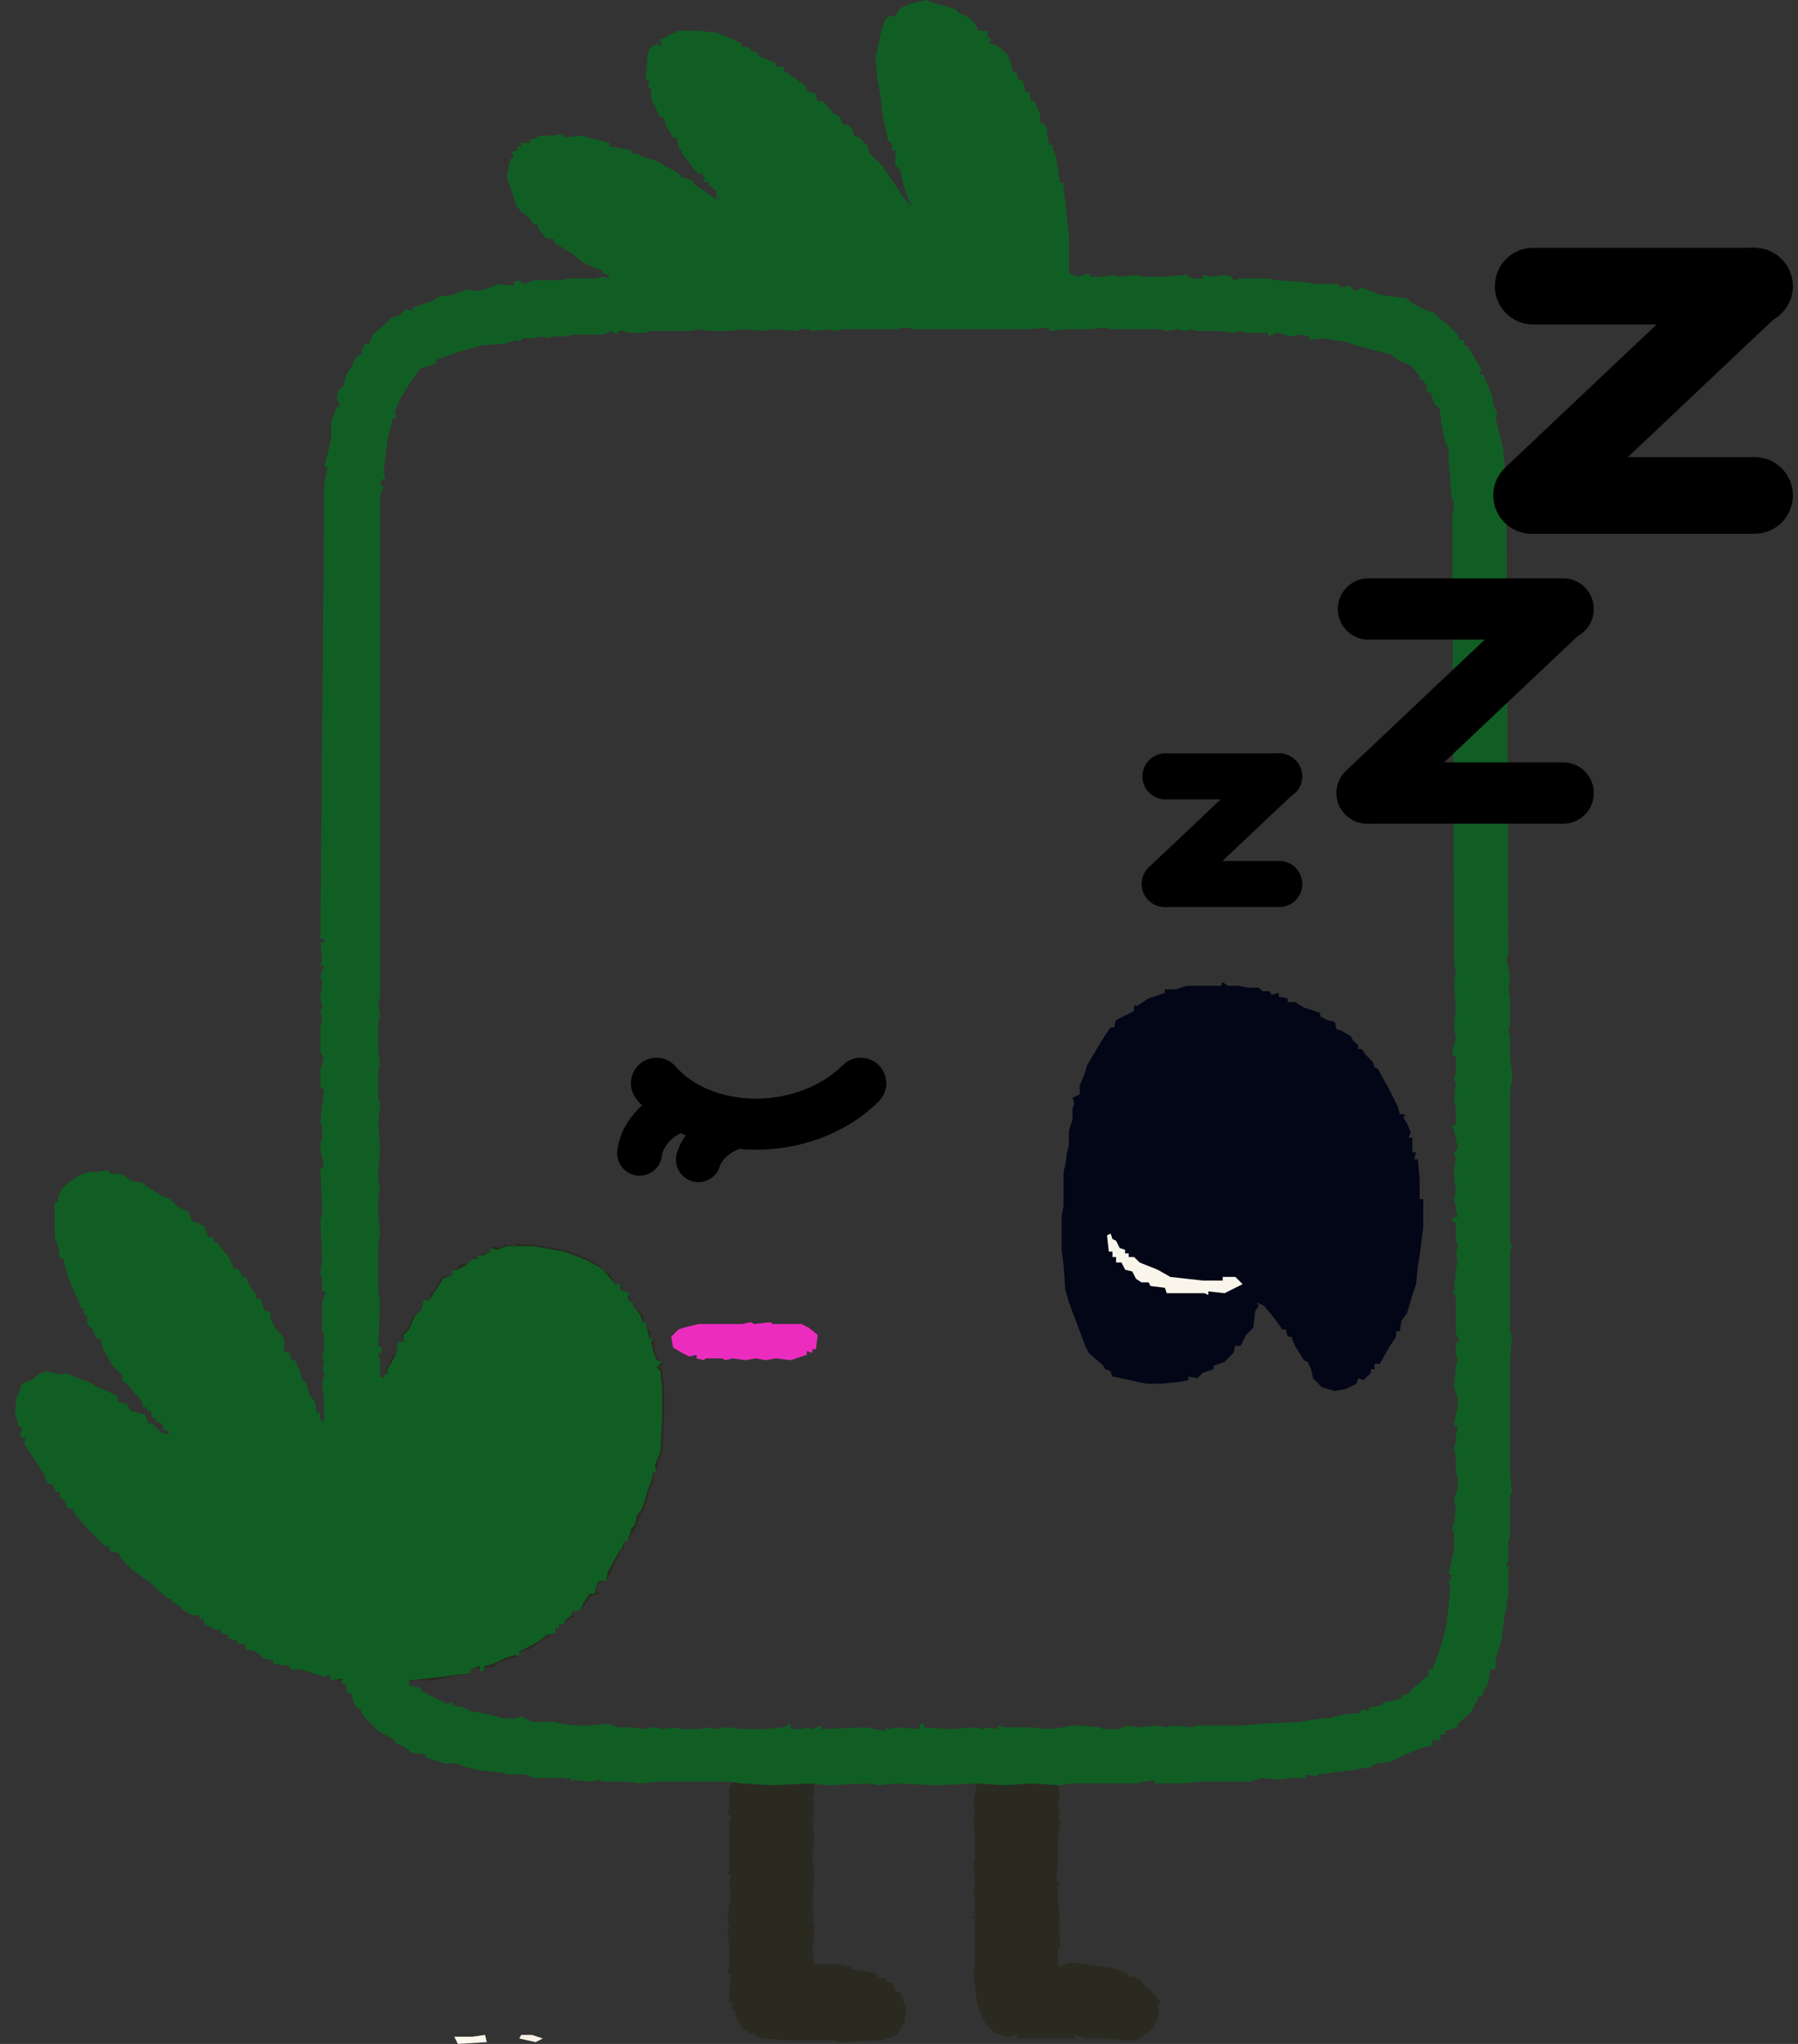 <svg width="88" height="100" viewBox="0 0 88 100" fill="none" xmlns="http://www.w3.org/2000/svg">
<rect x="0" y="0" width="88" height="100" fill="#333333" stroke="none"/>
<path d="M5.423 57.257L4.627 57.345H4.362L3.831 57.522L3.123 58.053L2.857 58.496V58.761L2.68 58.85V60.531L2.857 60.974L2.946 61.593H3.123L3.211 62.035L3.388 62.655L3.919 63.805V63.982H4.096V64.248L4.273 64.425V64.779L4.539 65.044L4.716 65.487H4.893L5.069 66.018L5.512 66.814L5.954 67.257L6.043 67.611L6.22 67.699L6.662 68.23L6.928 68.496L7.016 68.85H7.193V69.026H7.37L7.459 69.38H7.636V69.557L7.901 69.646L8.078 70H8.255V70.177L7.901 70.088L7.459 69.646H7.282L7.105 69.204L6.397 69.026L6.22 68.672L5.777 68.584V68.319L5.423 68.141L4.804 67.876L4.362 67.611L3.831 67.434L3.211 67.168L3.034 67.257L2.238 67.08L1.884 67.257L1.53 67.522L1.087 67.699L0.91 68.23L0.822 68.319L0.733 69.115L0.822 69.38L0.91 69.823H1.087L0.999 70.177L1.087 70.354H1.264L1.176 70.619L1.884 71.681L2.149 72.124L2.326 72.566L2.592 72.655L2.769 73.009H2.946V73.274L3.211 73.451L3.3 73.805H3.565L3.654 74.071L4.273 74.779L5.158 75.663H5.335L5.423 75.929H5.6L5.866 76.017V76.195L6.485 76.814L7.37 77.433L7.813 77.876L8.255 78.23H8.432V78.407L8.698 78.495L8.963 78.761L9.406 79.026H9.76V79.203H9.937L10.025 79.469L10.556 79.734H10.821V79.911L11.175 80V80.177L11.618 80.265V80.442H11.972L12.06 80.708L12.503 80.796L12.945 81.15L13.388 81.239V81.416L14.184 81.504V81.681H14.715L15.866 82.035L16.131 81.947L16.22 82.212H17.547V82.389L17.989 82.212V82.389H18.874L19.317 82.3L20.556 82.212H21.175L23.033 81.858V81.681L23.387 81.593L23.476 81.77H23.653L23.741 81.593H24.184L24.272 81.416L24.892 81.15L25.423 81.062V80.796L25.865 80.708L26.927 80L27.192 79.911V79.646H27.369V79.469H27.635V79.292L28.077 79.115L27.989 78.849L28.431 78.761L28.962 78.053L29.405 77.964L29.139 77.787L29.316 77.433L29.67 77.345L30.378 75.929L30.555 75.752V75.398H30.732L30.998 74.956L31.175 74.602L31.352 74.071L31.529 73.805L31.794 72.92L31.971 72.478V72.035H32.148L32.236 71.416L32.413 71.062L32.502 69.204V67.876L32.413 66.991L32.236 66.903L32.413 66.814V66.637L32.236 66.549L32.059 66.106L31.971 65.487H31.794L31.883 65.221L31.706 65.044L31.617 64.69H31.44L31.529 64.425L31.263 64.071H31.086L30.998 63.717H30.821V63.274L30.467 63.097L30.378 62.832H30.113L29.936 62.478L29.67 62.212H29.493L29.405 61.947L28.785 61.593L27.635 61.151L26.131 60.885H25.423L25.246 60.797V60.974L24.715 60.885L24.449 61.062L24.272 60.974L24.007 61.062V61.239L23.653 61.328L23.387 61.416V61.593L23.122 61.505L23.033 61.77L22.502 61.858L22.414 62.035L22.148 62.124V62.389L21.617 62.478L21.264 63.097L21.087 63.274L20.998 63.628H20.733L20.556 64.248L20.202 64.425L19.936 65.044L19.671 65.31L19.759 65.664H19.494L19.405 66.195L19.228 66.283L19.051 66.726L18.874 66.991L18.963 67.257H18.786L18.52 68.053L18.343 68.407L17.989 69.292L17.901 69.646L17.989 69.823H17.724L17.635 70.708L17.281 71.15L17.104 71.504L16.927 72.301H16.75L16.308 73.274L16.131 73.451L16.043 73.628V71.858L15.954 71.681L16.043 71.15H15.866L15.954 70.796L15.866 69.823L15.688 69.469V69.115H15.511L15.423 68.584L15.158 68.23L14.981 67.611L14.804 67.522L14.715 67.168L14.45 66.549H14.273L14.184 66.195L13.919 66.106V65.487L13.476 64.956L13.211 64.425L13.299 64.248L12.945 64.071L12.768 63.54H12.503L12.591 63.274L12.414 63.186L12.149 62.743L12.06 62.478H11.883L11.706 62.124L11.441 62.035L11.264 61.593L10.645 60.797H10.467V60.531H10.202L10.025 60L9.671 59.823L9.406 59.735L9.229 59.292L8.698 59.027L8.344 58.673L7.901 58.496L7.193 58.053L7.016 57.876L6.485 57.788L5.954 57.434H5.423V57.257Z" fill="#2A2A21"/>
<path d="M59.838 48.053L59.749 48.23H58.068L57.537 48.407H57.271H57.006V48.584L56.209 48.849L55.678 49.203H55.502V49.469L54.617 49.911L54.528 50.265H54.351L53.997 50.796L53.201 52.123L53.112 52.477L52.847 53.097V53.539L52.493 53.716L52.581 53.982L52.493 54.247V54.778L52.316 55.309V56.017L52.227 56.371L52.139 56.991L52.05 57.345V57.787V58.141V59.026L51.962 59.468V61.15L52.05 61.858L52.139 63.097L52.316 63.716L53.112 65.84L53.289 66.194L53.997 66.813L54.086 66.99L54.351 67.079L54.44 67.344L54.882 67.433L55.678 67.61L56.121 67.698H56.829L57.714 67.61L58.156 67.521V67.344L58.599 67.433L58.864 67.167L59.395 66.99V66.813L59.926 66.636L60.368 66.194L60.457 65.84H60.722L60.988 65.309L61.342 64.955L61.43 64.159L61.607 63.893L61.519 63.716L61.873 63.893L62.315 64.424L62.758 65.043H62.935L63.023 65.397H63.2L63.377 65.84L63.82 66.548L63.997 66.636L64.174 66.99L64.262 67.433L64.705 67.875L65.324 68.052L65.855 67.964L66.386 67.698L66.474 67.433L66.74 67.521L67.094 67.167V66.99H67.271V66.725H67.536L67.979 65.928L68.333 65.397V65.132H68.51L68.598 64.601L68.864 64.247L69.129 63.362L69.306 62.831L69.395 61.946L69.483 61.415L69.66 59.999V58.672H69.483V57.964V57.699L69.395 56.725H69.218L69.306 56.371H69.129V55.663H68.952L69.041 55.398L68.864 54.955L68.687 54.69L68.775 54.513H68.51L68.421 54.159L67.89 53.097L67.625 52.654L67.448 52.3L67.271 52.212L67.182 51.947L66.828 51.593L66.651 51.327H66.474V51.15L66.209 50.885L66.121 50.708L65.678 50.442L65.412 50.354L65.324 50L64.97 49.911L64.616 49.734V49.557L63.82 49.292L63.377 49.026H63.023V48.849L62.581 48.761V48.584L62.227 48.672L62.138 48.495H61.784L61.607 48.318H61.076L60.634 48.23H60.103L59.838 48.053Z" fill="#020617"/>
<path d="M50.815 87.166H47.983L47.806 87.254L47.629 88.228L47.717 88.67L47.629 88.936L47.717 90.086V90.971L47.629 91.148L47.717 92.122L47.629 92.564L47.717 92.83V93.715L47.54 93.803L47.717 93.891V96.192L47.629 96.458L47.717 97.166L47.806 97.962L47.983 98.493L48.248 99.024L48.691 99.467L49.31 99.644L49.753 99.555L49.841 99.732H52.584V99.555L53.115 99.732H54.177L54.974 99.821H55.416H55.682L56.39 99.29L56.655 98.847L56.743 98.316L56.655 98.051L56.832 97.962L56.567 97.697L56.213 97.254L56.036 97.166L55.859 96.9L55.505 96.723H55.239L55.151 96.546L54.443 96.281L53.204 96.104L52.407 96.015L51.788 96.192V95.396L51.877 95.219V94.776L51.788 94.334L51.877 93.891L51.788 93.007V92.83V92.299L51.877 92.033H51.7L51.788 91.237V90.086V89.821L51.877 89.201L51.788 88.847L51.877 88.67L51.788 88.139L51.877 87.963L51.788 87.254L50.815 87.166Z" fill="#2A2A21"/>
<path d="M39.581 87.166H37.545L36.838 87.254L35.864 87.166L35.687 87.431V88.493L35.599 88.759L35.776 88.847L35.687 89.201V89.467V91.502L35.599 91.679H35.776L35.687 92.122L35.776 92.83L35.687 93.272L35.599 93.891L35.687 94.334L35.599 94.511L35.687 95.13V96.192L35.599 96.546H35.776L35.687 97.431V97.962H35.864L35.776 98.316H35.953L36.041 98.759L36.395 99.29L36.661 99.467H36.926L37.015 99.644L37.368 99.732L38.607 99.821H40.731L41.085 99.909L43.209 99.821L43.917 99.555L44.271 98.936L44.359 98.228L44.094 97.52L43.828 97.431L43.651 96.989H43.386V96.812L42.944 96.723L42.855 96.546L41.882 96.369H41.705L41.616 96.192H41.351L41.085 96.104H40.023H39.846L39.758 95.307L39.846 94.776V94.246L39.758 93.98L39.846 93.538L39.758 93.361L39.846 91.679L39.758 90.971L39.846 89.732L39.758 89.201L39.935 89.113H39.758L39.846 88.316L39.758 88.051L39.846 87.697V87.254L39.581 87.166Z" fill="#2A2A21"/>
<path d="M54.358 60.351L54.181 60.439L54.27 61.236H54.447V61.501H54.624V61.767H54.889L55.066 62.12L55.42 62.209L55.597 62.563L55.863 62.74H56.217L56.305 62.917L57.013 63.005L57.102 63.271H58.96L59.137 63.359V63.182L59.933 63.271L60.818 62.828L60.464 62.474H59.845V62.651H58.871L57.279 62.474L56.659 62.12L55.774 61.767L55.509 61.501H55.243V61.324H55.066V61.147L54.801 61.059L54.624 60.705L54.447 60.616L54.358 60.351Z" fill="#F9F5EA"/>
<path d="M23.209 72.561H22.855L22.59 73.093L21.97 73.977L21.528 74.42L21.262 74.774V74.951L20.82 75.128L20.377 75.659V75.836L20.023 76.013L19.758 76.278L19.404 76.544V76.721L18.961 76.898L18.784 77.252L18.342 77.429V77.606L17.899 77.694L17.988 77.96L18.873 77.517L18.961 77.252L19.758 77.075V76.898L20.023 76.809V76.632L20.466 76.455V76.278L20.731 76.19L20.82 75.924H21.085L21.262 75.57L21.439 75.482V75.216L21.705 75.128V74.951L22.059 74.774L22.413 74.154L22.59 74.066L22.767 73.447L23.032 73.358L22.855 72.915L23.12 72.827L23.209 72.561Z" fill="#F9F5EA"/>
<path d="M25.412 76.988H25.235L24.704 77.696L24.439 77.873V78.05H24.262L24.173 78.227L23.819 78.493L23.465 78.847V79.024H23.2V79.201H22.934L22.492 79.643L22.403 79.909L22.138 79.997L22.315 80.174L22.846 79.997V79.82H23.023V79.643L23.554 79.466L24.085 78.847L24.262 78.758V78.581L24.527 78.493L24.793 78.227V78.05L25.147 77.873L25.324 77.519L25.412 76.988Z" fill="#F8F1E6"/>
<path d="M23.738 99.558L23.118 99.646H22.233L22.41 100L23.826 99.912L23.738 99.558Z" fill="#FBF7ED"/>
<path d="M26.037 99.558H25.506L25.418 99.735L26.214 99.912L26.568 99.735L26.037 99.558Z" fill="#F9F0E5"/>
<path d="M37.721 64.689L36.924 64.778L36.747 64.689L36.305 64.778H34.181L33.473 64.955L33.208 65.043L32.854 65.397L32.942 65.928L33.385 66.194L33.739 66.371L34.093 66.282V66.459L34.447 66.548L34.535 66.459H35.331L35.508 66.548L35.862 66.459L36.482 66.548L37.013 66.459L37.455 66.548L37.986 66.459L38.694 66.548L39.49 66.282V66.105L39.756 66.194V66.017H39.933L40.022 65.309L39.579 64.955L39.225 64.778H37.809L37.721 64.689Z" fill="#EC2CBF"/>
<path fill-rule="evenodd" clip-rule="evenodd" d="M45.415 0L44.53 0.177L43.999 0.442L43.822 0.796H43.468L43.291 1.062L43.114 1.593L42.849 2.92L42.937 3.805L43.114 4.867L43.203 5.664L43.38 6.46L43.468 6.902L43.645 6.991V7.345H43.822V8.053L44.088 8.407L44.176 8.849L44.353 9.469L44.619 10.088L44.265 9.734L43.203 8.141L42.495 7.433V7.168L42.053 6.726L41.787 6.637L41.699 6.283L41.522 6.106H41.256L41.079 5.664L40.814 5.575L40.283 4.956H40.017L39.929 4.602L39.486 4.425V4.248L38.513 3.54H38.336L38.424 3.274H37.982V3.097L37.362 2.832L37.097 2.743V2.566L36.743 2.478L36.654 2.301H36.3V2.124L35.504 1.77L35.062 1.593L34.088 1.504H33.203L32.318 1.947L32.407 2.212H32.23L32.141 2.035V2.212H31.964L31.787 2.389L31.699 2.655L31.61 3.894L31.787 3.982L31.699 4.336H31.876V4.867L32.318 5.752H32.495L32.584 6.106L32.938 6.726H33.115L33.203 7.168L33.469 7.61L34 8.318L34.177 8.495H34.354L34.531 8.761L34.354 8.849L34.708 8.938V9.115H34.885V9.292H35.062V9.646L35.327 9.823L34.885 9.646L34 9.026L33.911 8.849L33.38 8.672L33.115 8.407L32.584 8.141L32.141 7.876L31.522 7.699L31.168 7.522H30.902V7.345L29.841 7.168V6.991L28.425 6.637L27.628 6.726L27.54 6.549L27.097 6.637H26.389L26.124 6.814H25.947V6.991H25.505V7.168H25.328V7.345L25.062 7.433L25.151 7.699L24.974 7.787L24.797 8.672L25.151 9.646L25.239 10L25.505 10.354L25.947 10.708L26.124 10.973H26.301L26.389 11.239L26.743 11.681H27.097V11.858L27.982 12.389L28.513 12.832L29.31 13.185H29.487V13.363L29.752 13.451L29.841 13.628L29.487 13.54L29.133 13.628H27.805L27.363 13.716H27.097H26.124L25.681 13.893L25.328 13.716L25.151 13.805V13.982L24.443 13.893L23.735 14.159L23.292 14.248L22.85 14.159L22.142 14.425L21.434 14.513L21.257 14.69L20.195 15.044V15.221L19.841 15.132L19.576 15.398L19.133 15.575L18.868 15.84L18.248 16.371L18.071 16.814H17.894L17.717 17.079V17.345L17.452 17.433L17.186 17.964L16.921 18.407L16.832 18.849L16.567 19.115L16.478 19.469L16.655 19.911H16.478L16.213 20.619V21.416L16.036 22.212L15.859 22.831H16.036L15.859 23.716V25.044L15.682 45.928H15.859V46.105H15.682L15.77 46.902L15.682 47.256H15.859L15.682 47.786L15.77 48.052L15.682 48.849L15.77 49.291L15.682 49.468L15.77 49.91L15.682 50.264V51.503L15.859 51.769L15.682 52.3V53.185L15.859 53.362L15.77 54.07L15.682 54.866L15.77 55.132V55.751L15.682 55.928V56.282L15.859 57.078L15.682 57.167L15.77 59.202V59.468L15.682 59.645L15.77 61.68L15.682 62.3L15.77 62.565V63.184H15.947L15.77 63.715V65.131L15.859 65.308V66.016L15.77 66.282L15.859 66.724L15.77 66.901L15.859 67.255L15.77 67.698L15.859 68.671V69.556L15.682 69.468V69.114H15.505L15.416 68.582L15.151 68.229L14.974 67.609L14.797 67.521L14.709 67.167L14.443 66.547H14.266L14.178 66.193L13.912 66.105V65.485L13.47 64.954L13.204 64.423L13.293 64.246L12.939 64.069L12.762 63.538H12.496L12.585 63.273L12.408 63.184L12.142 62.742L12.054 62.477H11.877L11.7 62.123L11.434 62.034L11.257 61.592L10.638 60.795H10.461V60.53H10.195L10.018 59.999L9.664 59.822L9.399 59.733L9.222 59.291L8.691 59.025L8.337 58.671L7.895 58.494L7.187 58.052L7.01 57.875L6.479 57.786L5.948 57.432H5.417L5.328 57.255L4.62 57.344H4.355L3.824 57.521L3.116 58.052L2.851 58.494V58.76L2.674 58.848V60.53L2.851 60.972L2.939 61.592H3.116L3.205 62.034L3.382 62.654L3.913 63.804V63.981H4.089V64.246L4.266 64.423V64.777L4.532 65.043L4.709 65.485H4.886L5.063 66.016L5.505 66.813L5.948 67.255L6.036 67.609L6.213 67.698L6.656 68.229L6.921 68.494L7.01 68.848H7.187V69.025H7.364L7.452 69.379H7.629V69.556L7.895 69.644L8.072 69.998H8.249V70.175L7.895 70.087L7.452 69.644H7.275L7.098 69.202L6.39 69.025L6.213 68.671L5.771 68.582V68.317L5.417 68.14L4.797 67.875L4.355 67.609L3.824 67.432L3.205 67.167L3.028 67.255L2.231 67.078L1.877 67.255L1.523 67.521L1.081 67.698L0.904 68.229L0.815 68.317L0.727 69.114L0.815 69.379L0.904 69.822H1.081L0.992 70.175L1.081 70.352H1.258L1.169 70.618L1.877 71.68L2.143 72.122L2.32 72.565L2.585 72.653L2.762 73.007H2.939V73.273L3.205 73.45L3.293 73.804H3.559L3.647 74.069L4.266 74.777L5.151 75.662H5.328L5.417 75.927H5.594L5.859 76.016V76.193L6.479 76.812L7.364 77.432L7.806 77.874L8.249 78.228H8.426V78.405L8.691 78.494L8.957 78.759L9.399 79.025H9.753V79.202H9.93L10.018 79.467L10.549 79.733H10.815V79.91L11.169 79.998V80.175L11.611 80.264V80.441H11.965L12.054 80.706L12.496 80.795L12.939 81.149L13.381 81.237V81.414L14.178 81.503V81.68H14.709L15.859 82.034L16.124 81.945L16.213 82.211L16.744 82.122V82.388H16.921L17.009 82.83H17.186L17.275 83.184L17.452 83.538L17.629 83.626L17.806 83.98L18.514 84.688L19.31 85.131L19.399 85.308L19.841 85.485L20.107 85.75L20.814 85.839L20.903 86.016L21.788 86.281H22.407L22.761 86.458L23.646 86.635L24.531 86.724L24.885 86.812H25.681L26.124 86.989H27.628L27.717 87.166V86.989H27.894L27.982 87.166L28.071 87.078L28.867 87.166L29.31 87.078L29.575 87.166H30.726L31.345 87.255L32.23 87.166H35.681L36.3 87.255L37.805 87.343L39.575 87.255L40.592 87.343L42.407 87.255L43.07 87.343L43.822 87.255L45.813 87.343L47.804 87.255L49.132 87.343L50.459 87.255L51.875 87.343L52.318 87.255H55.592L56.477 87.078V87.255H57.892L58.778 87.166H61.167L61.786 86.989L62.583 87.078L63.114 86.989H63.91V86.812L64.441 86.901L64.529 86.812L65.945 86.635L67.096 86.458L67.361 86.281L68.069 86.193L68.777 85.839L69.662 85.485L70.104 85.396V85.131H70.547L70.458 84.865H70.724V84.688L71.343 84.511V84.334L71.963 83.803L72.317 83.184V83.007H72.494L72.848 82.299L72.936 81.68H73.202V81.149L73.467 80.352L73.644 79.025L73.733 78.582L73.821 77.963V76.812L73.91 76.635H73.733L73.821 76.281V75.397L73.91 75.131V73.184L73.998 73.007L73.91 72.034V66.37L73.998 65.397L73.91 65.131V61.238L73.998 60.972L73.91 60.795V53.362L73.998 52.831V52.477L73.91 51.769V50.972V50.707L73.821 50.441L73.91 50.087V48.849L73.821 48.406L73.91 47.786L73.733 46.902L73.821 46.725L73.733 25.398V24.336L73.556 23.274L73.644 22.92V22.654L73.556 21.946L73.29 20.796L73.202 20.442L73.29 20.177L73.113 19.911L73.025 19.38L72.671 18.495L72.582 18.318H72.405L72.494 18.053L71.963 17.168L71.786 16.902H71.609L71.697 16.637H71.432L71.343 16.371L70.901 15.929L70.458 15.575L70.193 15.309L69.662 15.132L69.043 14.778L68.865 14.601L67.538 14.425L66.653 14.07L66.299 14.248L66.034 13.982L65.591 14.07L65.503 13.893H64.352L63.91 13.805L62.494 13.716L62.052 13.628H60.636L60.37 13.716L60.282 13.54L59.928 13.451L59.308 13.54L58.866 13.451V13.628H58.335L58.069 13.451L56.831 13.54H55.946L55.68 13.451L54.795 13.54L54.441 13.451L54.087 13.54L53.999 13.363V13.54H53.379L53.291 13.363L52.76 13.54L52.318 13.363V11.593L52.141 9.823L52.052 9.203V8.938H51.875L51.698 7.699L51.521 7.256V7.079H51.344L51.256 6.637V6.372L51.079 6.018H50.902V5.575L50.636 4.956H50.459L50.371 4.513H50.194L50.105 4.071L50.017 3.894H49.84L49.751 3.54H49.574L49.486 3.097L49.309 2.655L48.778 2.212L48.424 2.124L48.512 1.858H48.335V1.504H47.893L47.716 1.15L47.45 0.885L46.919 0.619L46.743 0.442L45.504 0.088L45.415 0ZM54.264 16.106L54.087 16.017L53.379 16.106H52.495H52.141L51.344 16.194V16.017L50.459 16.106H49.663H49.486H44.796L44.176 16.017L43.999 16.106H43.557H43.38H42.23H41.876H41.256L40.814 16.194L40.548 16.106L39.752 16.194L39.575 16.106H39.132L39.044 16.194L37.893 16.106L37.362 16.194L36.389 16.106L35.593 16.194H34.885L34.088 16.106L33.911 16.194H32.053H31.787L31.61 16.283H30.726L30.549 16.194H30.283L30.195 16.371L29.929 16.194L29.487 16.371H28.071L27.717 16.46H27.009L26.92 16.548L26.389 16.46L26.124 16.548H25.593L25.416 16.725L25.239 16.637L24.708 16.814L23.558 16.902L22.319 17.256L21.345 17.61V17.787L20.549 18.053L20.107 18.672L19.664 19.38L19.487 19.734L19.31 20.177L19.399 20.442H19.222L19.133 20.884L19.045 21.15L18.956 21.592L18.779 23.097L18.868 23.451H18.691L18.602 23.716L18.779 23.805L18.602 24.247V46.99V47.344V48.672L18.514 49.202L18.602 49.645L18.514 50.087V51.592L18.602 51.946L18.514 52.388V53.716L18.602 54.07L18.514 54.955L18.602 56.37L18.514 57.167V57.786L18.602 57.963L18.514 58.671V59.468L18.602 60.353L18.514 60.884V63.273L18.602 63.627L18.514 65.839L18.691 65.928V66.193H18.514L18.602 66.547V67.344L18.779 67.432V67.255H18.956V66.99L19.133 66.724L19.399 66.193L19.487 65.662H19.753V65.308L20.018 65.043L20.284 64.423L20.637 64.069L20.726 63.627H20.991L21.699 62.565L22.142 62.388V62.123H22.407L22.761 61.946L23.115 61.592H23.381V61.415H23.646L24 61.238V61.061L24.354 61.149L24.797 60.972H25.239H25.416H26.124L27.628 61.238L28.779 61.68L29.398 62.034L29.664 62.3L30.106 62.831H30.372V63.096L30.814 63.273L30.726 63.45L30.814 63.715H30.991V63.892L31.345 64.335L31.433 64.689H31.61L31.699 65.131L31.787 65.485H31.964L31.876 65.662L31.964 66.105L32.141 66.547L32.407 66.636L32.141 66.901L32.318 67.078L32.407 67.875V69.202L32.318 71.06L32.053 71.68L32.141 72.034H31.964L31.876 72.476L31.699 72.919L31.433 73.804L31.168 74.158L31.079 74.6L30.902 74.777L30.726 75.397H30.549L30.46 75.751L30.283 75.927L29.752 76.901L29.664 77.343H29.31L29.133 77.697V77.963H28.867L28.513 78.494L28.425 78.759L27.982 78.848V79.025L27.628 79.29V79.467H27.363V79.644H27.186V79.91L26.743 79.998L26.301 80.352L25.416 80.795V81.06L25.239 80.972L24.885 81.06L24.089 81.414L23.735 81.503L23.646 81.768H23.469V81.503L23.027 81.68V81.857L21.611 82.034L20.018 82.211V82.476L20.549 82.564L20.637 82.742L21.876 83.361L22.142 83.272V83.45L22.673 83.538L23.027 83.715L24 83.892L24.62 84.069H25.239L25.505 83.98L26.035 84.246H27.186L27.451 84.334L28.159 84.423H28.867L29.752 84.334L30.283 84.511H30.991L31.433 84.6L31.964 84.511H32.23L32.407 84.6L33.026 84.511L33.38 84.6H34.265L34.531 84.511L35.062 84.6L35.416 84.511H35.681L36.3 84.6H37.185H37.362L38.336 84.511L38.69 84.334V84.6H38.867H39.132L39.575 84.511L39.752 84.6L40.194 84.423V84.6L42.407 84.511L43.291 84.688L43.38 84.511L43.557 84.6L43.822 84.511L44.973 84.6L45.061 84.334H45.238V84.511L46.477 84.6L47.804 84.511L48.07 84.6L48.424 84.511L48.778 84.6L48.866 84.423L49.132 84.511H50.459L51.433 84.6L52.583 84.423H52.849L53.822 84.511L53.999 84.6H54.53H54.795L55.149 84.423L55.769 84.511L56.654 84.423L57.096 84.511L57.362 84.423L58.335 84.511L58.512 84.423H59.043H59.22H60.636L61.786 84.334L63.556 84.246L64.706 84.069H65.06L65.68 83.892L66.565 83.803L66.653 83.626L67.007 83.715V83.538L67.627 83.45L67.715 83.272H67.892L68.6 83.096V82.918H68.865L69.308 82.476L69.927 81.945V81.68H70.104L70.37 80.972L70.635 80.175L70.812 79.379L70.901 78.582L70.989 77.697L70.901 77.343L70.989 77.255L71.078 77.078L70.901 76.989L71.166 75.839V75.043L71.078 74.777L71.166 74.512L71.255 73.892L71.166 73.361L71.343 72.83V72.299L71.255 72.034V71.326L71.166 70.883L71.255 70.529V70.264L71.343 69.822L71.166 69.733L71.255 69.202L71.343 68.848V68.406L71.166 67.875L71.255 66.901L71.343 66.547L71.255 66.282V65.662H71.432L71.255 65.22V63.804V63.45L71.078 63.096H71.255L71.166 62.831L71.255 62.388V62.123L71.343 61.68L71.255 61.415L71.343 60.884L71.255 60.707V59.822L71.078 59.733V59.556H71.343L71.255 59.025L71.166 58.671L71.255 58.229L71.166 57.521V57.255L71.255 56.724L71.166 56.37L71.343 56.193L71.255 55.663L71.078 55.043H71.255V54.158L71.166 53.893L71.255 53.008L71.166 52.831L71.255 52.477V51.68L71.078 51.592L71.166 51.061L71.255 50.884L71.166 50.176L71.255 49.379L71.166 48.229L71.255 47.433L71.166 47.256V46.636L71.078 25.309L71.166 24.601L71.078 24.424L70.989 23.716V23.362L70.901 22.654V21.946L70.724 21.592L70.547 20.707L70.458 20L70.193 19.734L70.016 19.203H69.839V18.938L69.662 18.584H69.485V18.407L69.043 17.876L68.423 17.61L68.069 17.345L67.361 17.168L66.388 16.902L65.857 16.725L64.706 16.548L64.087 16.637V16.46L63.645 16.371L63.202 16.46L62.494 16.283L62.052 16.46V16.283H60.99L60.724 16.194L60.37 16.283L59.662 16.194H58.6L58.246 16.106L58.069 16.194L57.627 16.106L57.096 16.194L56.742 16.106H54.264Z" fill="#115E24"/>
<path d="M57.039 37.985H62.613" stroke="black" stroke-width="2.25" stroke-linecap="round"/>
<path d="M57.039 43.25H62.613" stroke="black" stroke-width="2.25" stroke-linecap="round"/>
<path d="M57 43.25L62.574 37.985" stroke="black" stroke-width="2.25" stroke-linecap="round"/>
<path d="M75.037 14H85.875" stroke="black" stroke-width="3.75" stroke-linecap="round"/>
<path d="M75.037 24.238H85.875" stroke="black" stroke-width="3.75" stroke-linecap="round"/>
<path d="M74.959 24.238L85.796 14" stroke="black" stroke-width="3.75" stroke-linecap="round"/>
<path d="M66.977 29.796H76.507" stroke="black" stroke-width="3" stroke-linecap="round"/>
<path d="M66.977 38.799H76.507" stroke="black" stroke-width="3" stroke-linecap="round"/>
<path d="M66.908 38.799L76.439 29.796" stroke="black" stroke-width="3" stroke-linecap="round"/>
<path d="M32.129 53C34.384 55.61 39.384 55.723 42.129 53" stroke="black" stroke-width="2.5" stroke-linecap="round"/>
<path d="M33.824 54.29C32.742 54.161 31.459 55.199 31.304 56.419" stroke="black" stroke-width="2.2" stroke-linecap="round"/>
<path d="M37.13 55.068C36.025 54.799 34.532 55.606 34.182 56.737" stroke="black" stroke-width="2.2" stroke-linecap="round"/>
</svg>

